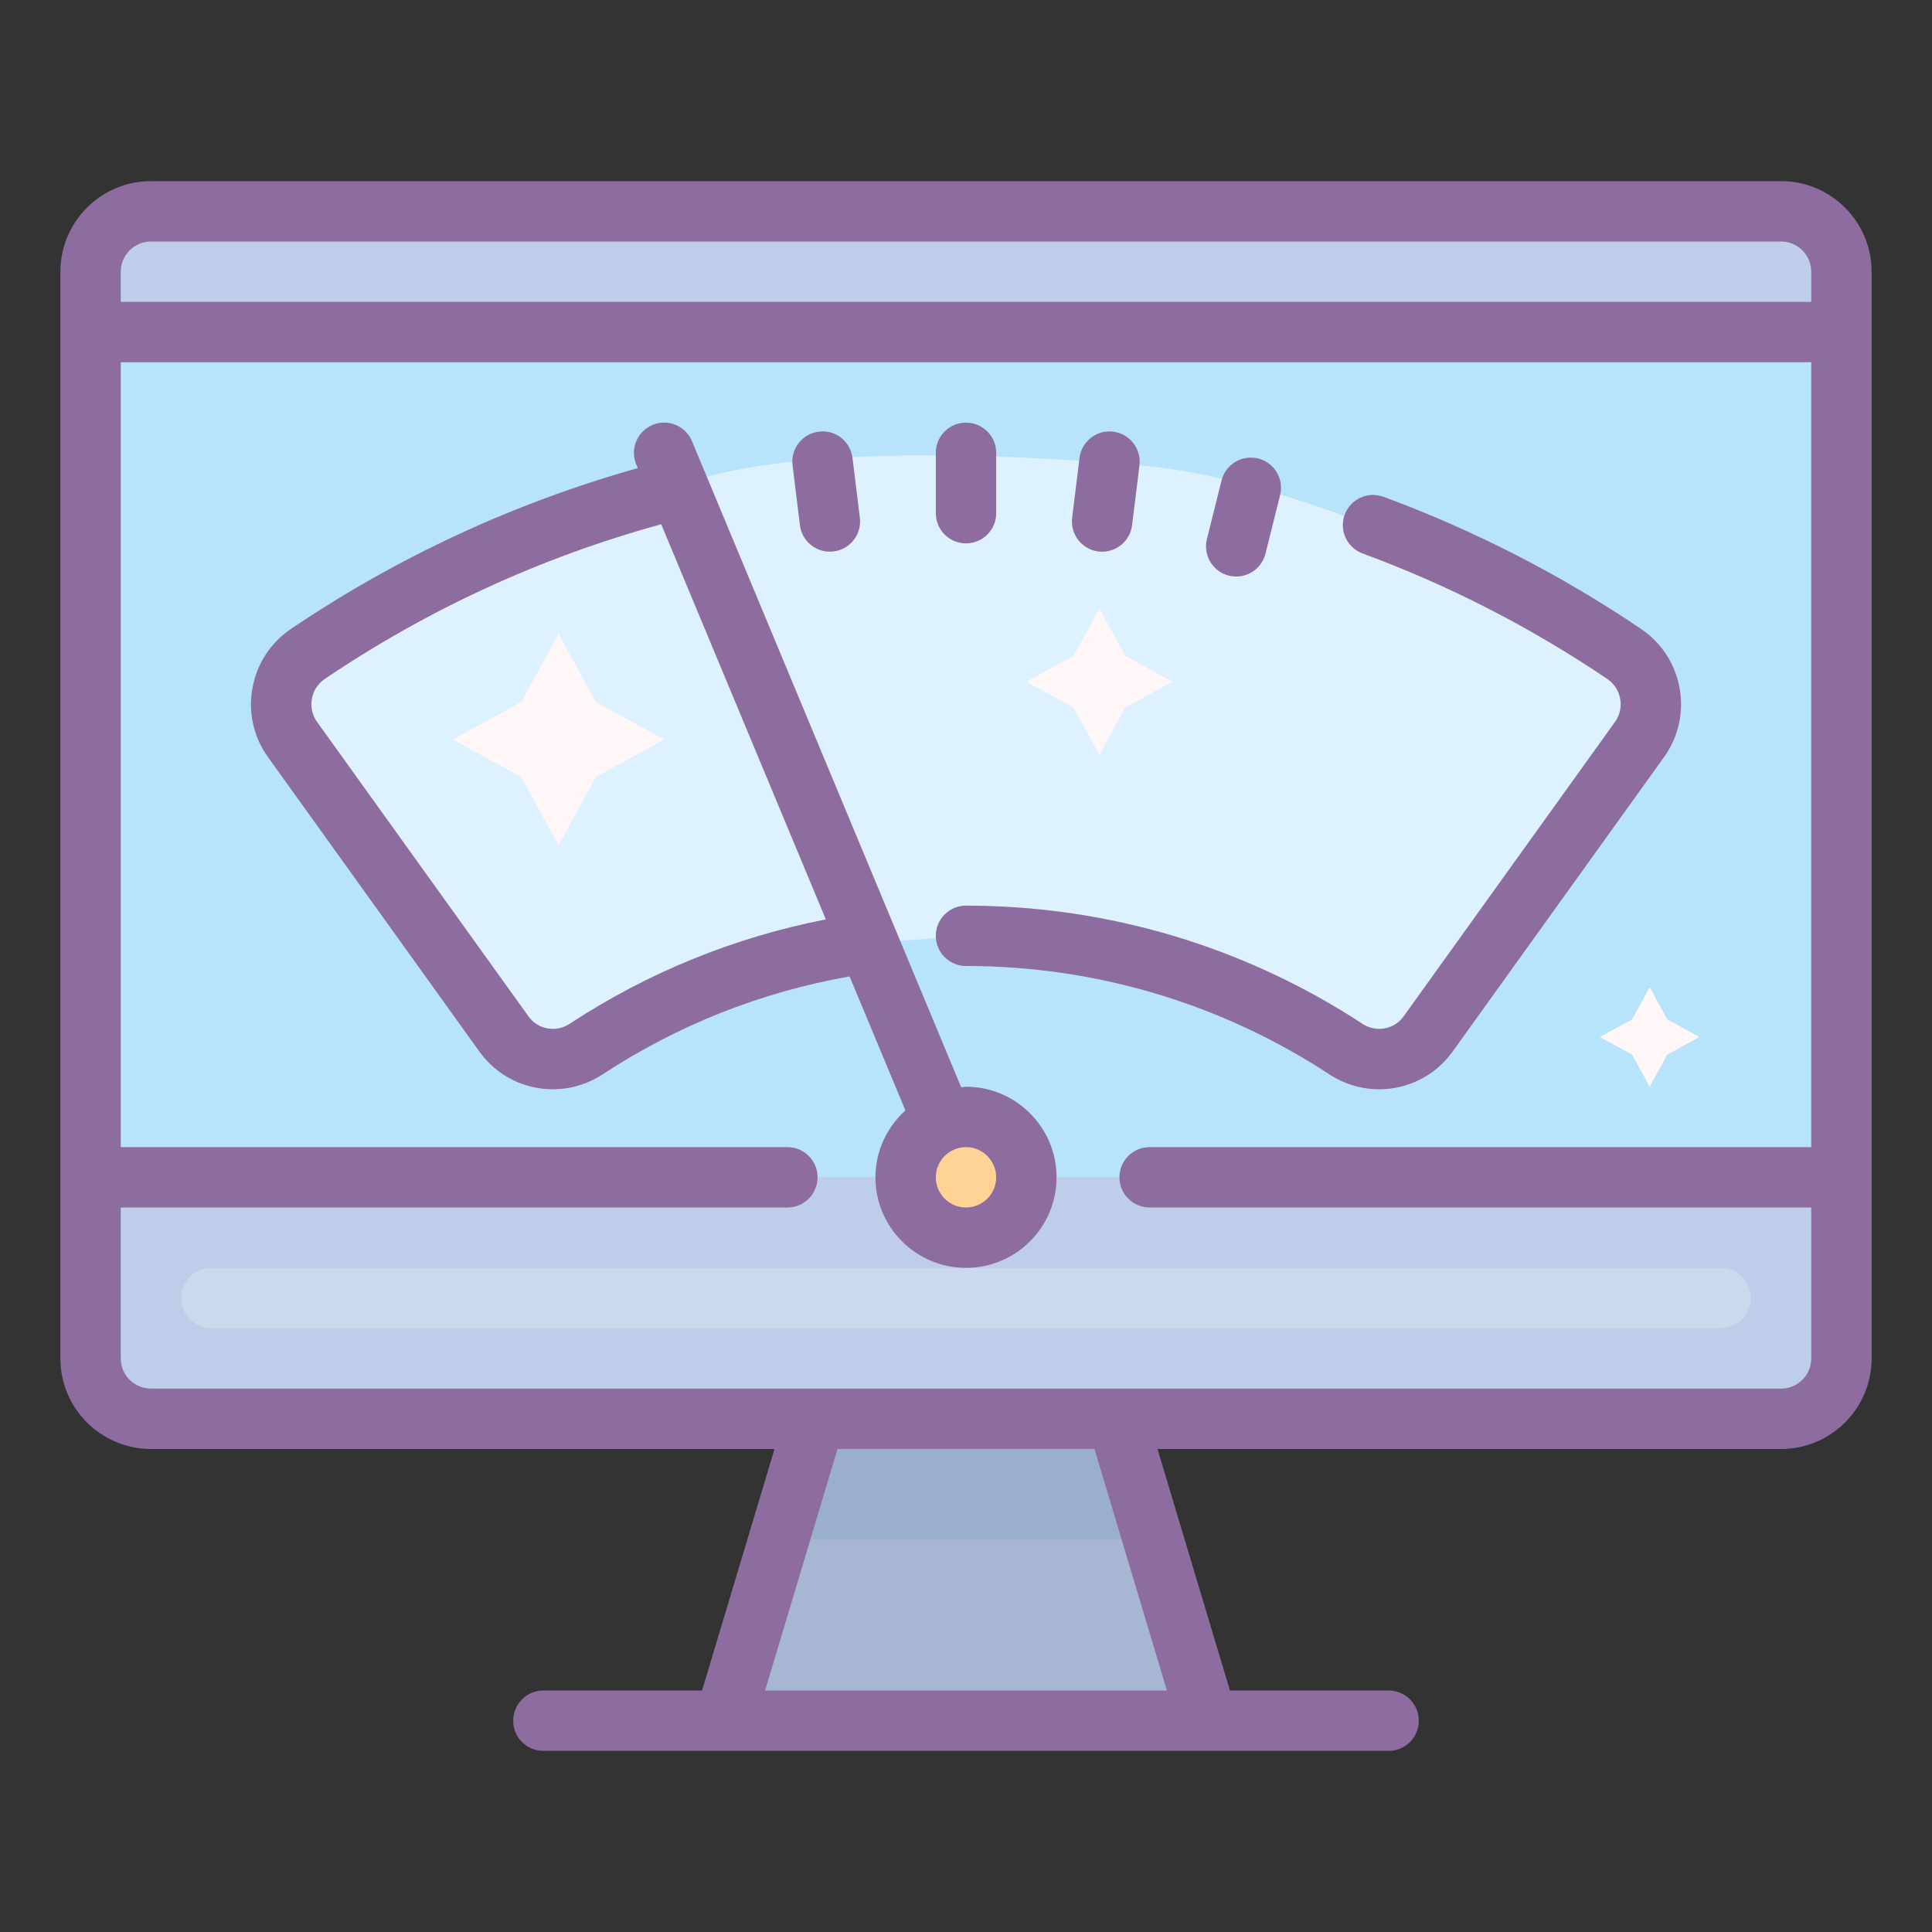 <svg xmlns="http://www.w3.org/2000/svg"  viewBox="0 0 64 64" width="64px" height="64px"><rect x="0" y="0" width="64" height="64" fill="#333333" stroke="none"/><path fill="#a8b7d1" d="M40 57L24 57 27 47 37 47z"/><path fill="#9aafcc" d="M38.2 51L37 47 27 47 25.8 51z"/><path fill="#becde8" d="M59,47H5c-1.105,0-2-0.895-2-2V9c0-1.105,0.895-2,2-2h54c1.105,0,2,0.895,2,2v36 C61,46.105,60.105,47,59,47z"/><path fill="#b7e4fa" d="M3 11H61V39H3z"/><path fill="#cbd9ed" d="M58,43L58,43c0,0.552-0.448,1-1,1H7c-0.552,0-1-0.448-1-1l0,0c0-0.552,0.448-1,1-1h50 C57.552,42,58,42.448,58,43z"/><path fill="#fff7f7" d="M54.648 32.704L55.231 33.769 56.296 34.352 55.231 34.935 54.648 36 54.065 34.935 53 34.352 54.065 33.769z"/><path fill="#ffd394" d="M32 37A2 2 0 1 0 32 41A2 2 0 1 0 32 37Z"/><path fill="#ddf1ff" d="M22.304,16.216c-4.378,1.121-8.459,2.984-12.103,5.445c-0.938,0.633-1.171,1.917-0.511,2.836 l7.006,9.758c0.626,0.872,1.823,1.085,2.721,0.497c2.682-1.758,5.752-2.972,9.055-3.482L32,31c4.646,0,8.968,1.381,12.583,3.752 c0.898,0.589,2.095,0.376,2.721-0.497l7.006-9.758c0.66-0.919,0.427-2.202-0.511-2.836c-2.571-1.737-10.307-5.76-16.053-6.248 C25.148,14.345,22.304,16.216,22.304,16.216z"/><path fill="#fff7f7" d="M18.502 20.996L19.74 23.26 22.004 24.498 19.74 25.736 18.502 28 17.264 25.736 15 24.498 17.264 23.26zM36.419 20.162L37.274 21.726 38.838 22.581 37.274 23.436 36.419 25 35.564 23.436 34 22.581 35.564 21.726z"/><path fill="#8d6c9f" d="M59,6H5C3.346,6,2,7.346,2,9v36c0,1.654,1.346,3,3,3h20.656l-2.4,8H18c-0.552,0-1,0.447-1,1 s0.448,1,1,1h4.656h18.688H46c0.552,0,1-0.447,1-1s-0.448-1-1-1h-5.256l-2.4-8H59c1.654,0,3-1.346,3-3V9C62,7.346,60.654,6,59,6z M5,8h54c0.551,0,1,0.448,1,1v1H4V9C4,8.448,4.449,8,5,8z M38.656,56H25.344l2.4-8h8.512L38.656,56z M59,46H37.744H26.256H5 c-0.551,0-1-0.448-1-1v-5h22.083c0.552,0,1-0.447,1-1s-0.448-1-1-1H4V12h56v26H38.083c-0.552,0-1,0.447-1,1s0.448,1,1,1H60v5 C60,45.552,59.551,46,59,46z"/><path fill="#8d6c9f" d="M32,36c-0.055,0-0.106,0.013-0.16,0.016l-8.917-21.401c-0.211-0.509-0.796-0.753-1.308-0.538 c-0.51,0.212-0.751,0.798-0.538,1.308l0.051,0.121c-4.087,1.152-7.949,2.936-11.486,5.326c-0.68,0.46-1.135,1.157-1.28,1.966 C8.217,23.604,8.4,24.415,8.877,25.08l7.006,9.758c0.583,0.812,1.496,1.246,2.428,1.246c0.567,0,1.142-0.161,1.653-0.496 c2.502-1.64,5.253-2.725,8.179-3.243l1.85,4.44C29.388,37.334,29,38.12,29,39c0,1.654,1.346,3,3,3s3-1.346,3-3S33.654,36,32,36z M18.869,33.915c-0.452,0.298-1.05,0.189-1.36-0.243l-7.006-9.758c-0.159-0.222-0.22-0.493-0.172-0.764 c0.049-0.271,0.201-0.506,0.431-0.661c3.427-2.315,7.174-4.032,11.141-5.123l5.454,13.09 C24.326,31.05,21.473,32.207,18.869,33.915z M32,40c-0.551,0-1-0.448-1-1c0-0.412,0.251-0.766,0.608-0.919 c0.003-0.001,0.006-0.001,0.009-0.002c0.001-0.001,0.002-0.002,0.003-0.002C31.737,38.028,31.865,38,32,38c0.551,0,1,0.448,1,1 S32.551,40,32,40z"/><path fill="#8d6c9f" d="M32 32c4.292 0 8.454 1.241 12.036 3.589.511.334 1.085.495 1.652.495.932 0 1.846-.435 2.429-1.246l7.006-9.758c.477-.665.66-1.476.516-2.282-.145-.809-.6-1.506-1.279-1.965-2.66-1.798-5.53-3.27-8.531-4.376-.517-.19-1.093.074-1.284.593s.075 1.093.593 1.284c2.85 1.05 5.576 2.448 8.103 4.156.229.154.381.389.43.66.048.271-.013.542-.172.764l-7.005 9.758c-.312.433-.909.538-1.36.244C41.224 31.354 36.683 30 32 30c-.552 0-1 .447-1 1S31.448 32 32 32zM32 18c.552 0 1-.447 1-1v-2c0-.553-.448-1-1-1s-1 .447-1 1v2C31 17.553 31.448 18 32 18zM27.489 18.275c.041 0 .082-.002.124-.008.548-.067.938-.565.871-1.114l-.244-1.984c-.068-.549-.568-.943-1.115-.87-.548.067-.938.565-.871 1.114l.244 1.984C26.561 17.904 26.992 18.275 27.489 18.275zM40.709 19.069c.082.02.163.029.243.029.448 0 .856-.304.969-.758l.484-1.94c.134-.536-.192-1.079-.728-1.213-.536-.128-1.079.193-1.212.729l-.484 1.94C39.847 18.393 40.173 18.936 40.709 19.069zM36.387 18.268c.042.006.083.008.124.008.498 0 .929-.371.991-.878l.244-1.984c.067-.549-.323-1.047-.871-1.114-.542-.073-1.047.321-1.115.87l-.244 1.984C35.449 17.702 35.839 18.2 36.387 18.268z"/></svg>